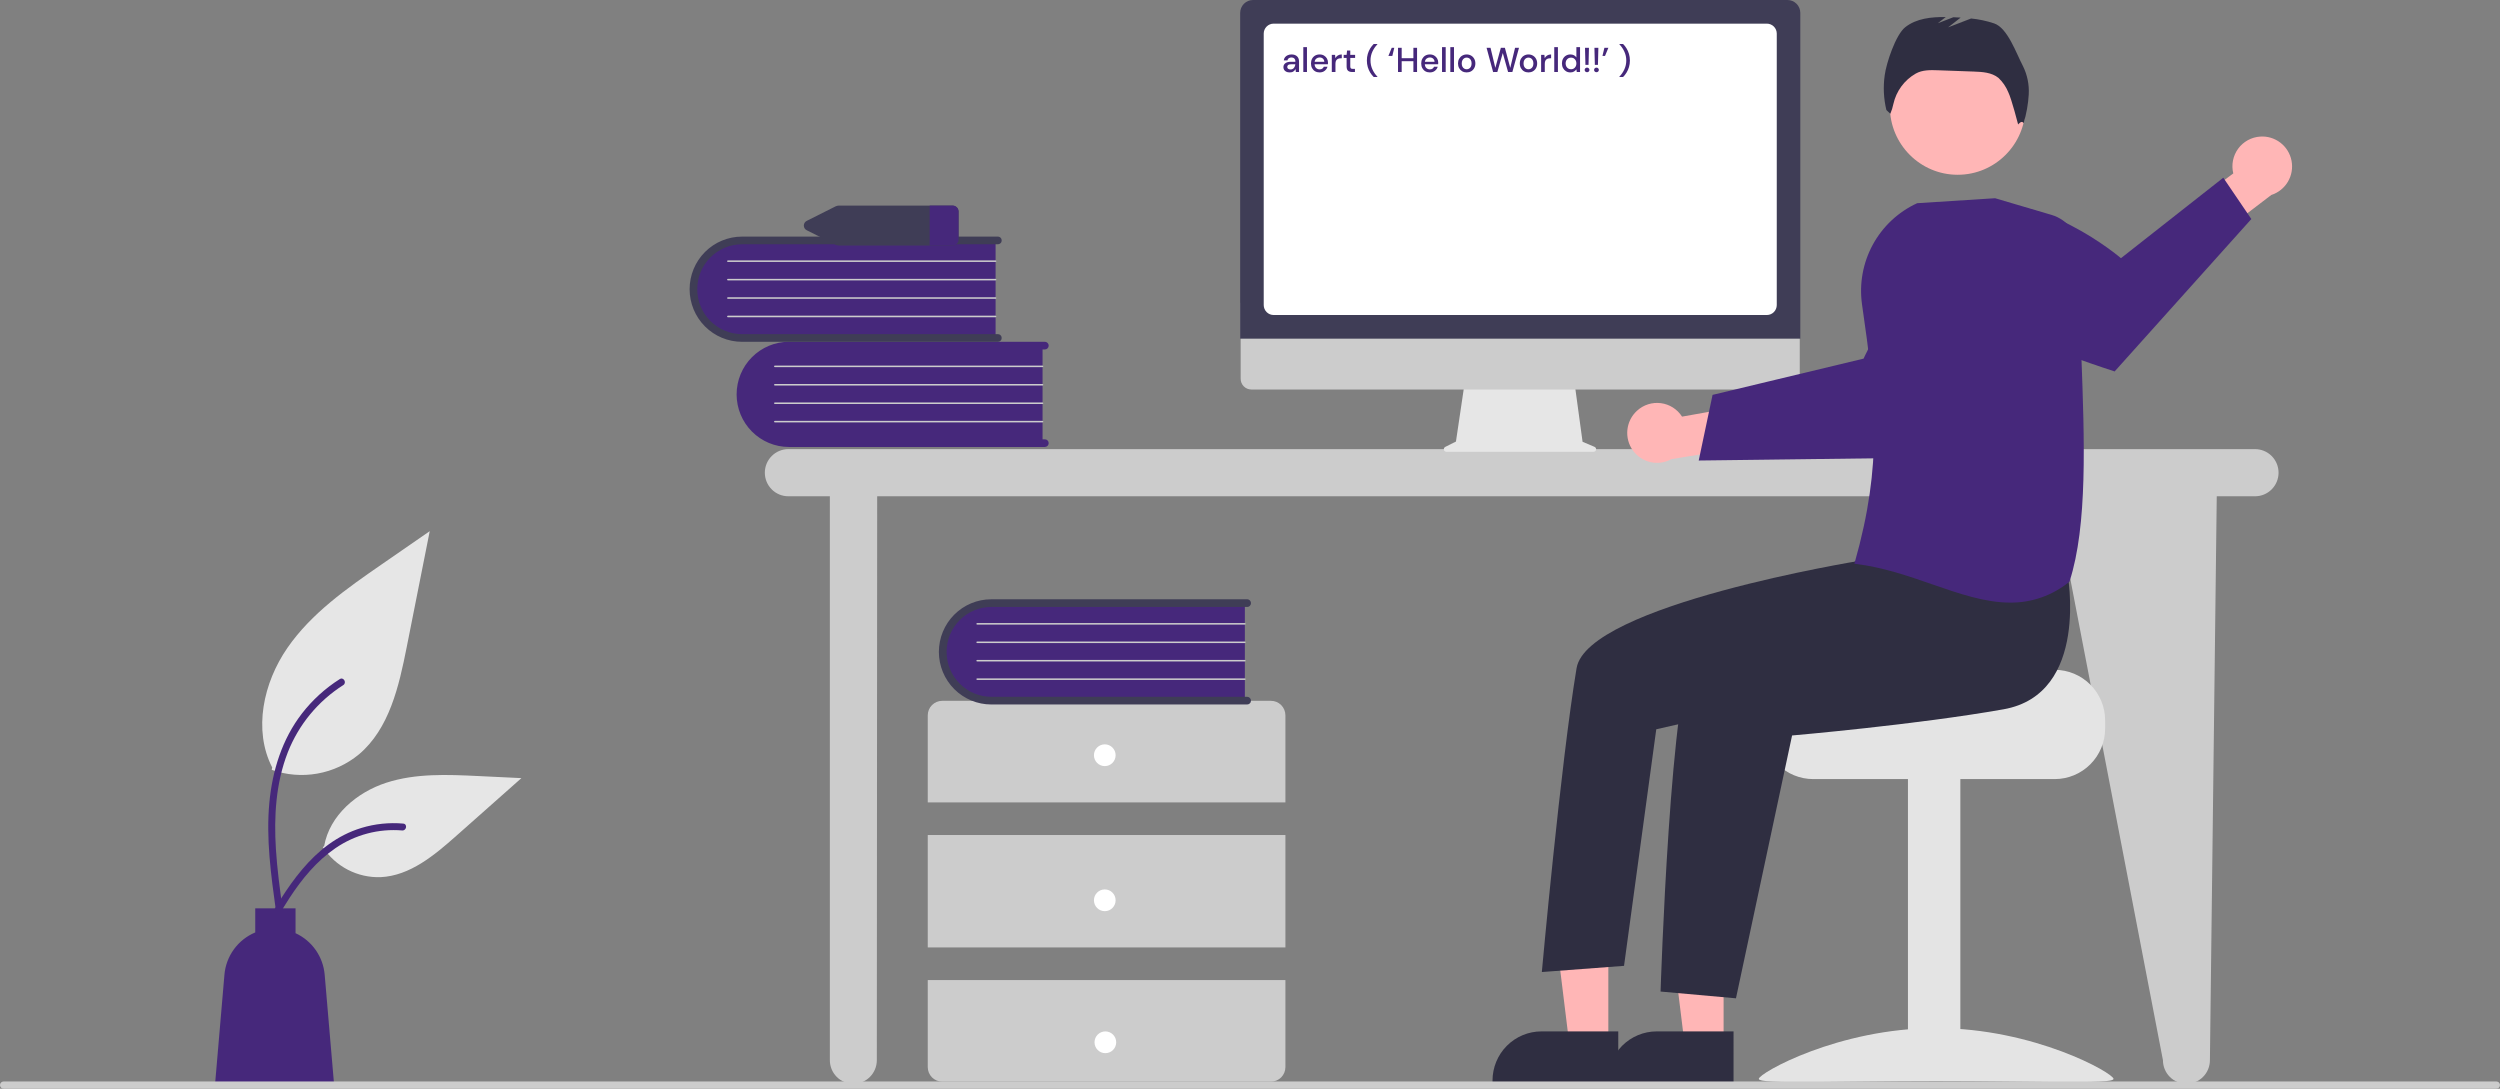 <svg width="868" height="378" viewBox="0 0 868 378" fill="none" xmlns="http://www.w3.org/2000/svg">
<rect x="0" y="0" width="868" height="378" fill="#808080" stroke="none"/>
<g clip-path="url(#clip0_2_446)">
<path d="M782.962 155.936H273.701C271.539 155.936 269.465 156.799 267.936 158.333C266.407 159.868 265.548 161.95 265.548 164.121C265.548 166.292 266.407 168.373 267.936 169.908C269.465 171.443 271.539 172.306 273.701 172.306H288.126V368.11C288.126 370.28 288.985 372.362 290.514 373.897C292.043 375.432 294.117 376.294 296.279 376.294C298.442 376.294 300.516 375.432 302.045 373.897C303.574 372.362 304.433 370.28 304.433 368.11L304.557 172.306H713.289L750.976 368.11C750.976 370.28 751.835 372.362 753.364 373.897C754.893 375.432 756.967 376.294 759.129 376.294C761.292 376.294 763.365 375.432 764.894 373.897C766.423 372.362 767.282 370.28 767.282 368.11L769.654 172.306H782.962C785.124 172.306 787.198 171.443 788.727 169.908C790.256 168.373 791.115 166.292 791.115 164.121C791.115 161.95 790.256 159.868 788.727 158.333C787.198 156.799 785.124 155.936 782.962 155.936Z" fill="#CCCCCC"/>
<path d="M361.975 119.466V154.126H275.473C273.206 154.205 270.946 153.836 268.821 153.038C266.696 152.24 264.749 151.03 263.09 149.477C261.431 147.923 260.094 146.057 259.153 143.985C258.213 141.913 257.688 139.675 257.609 137.399C257.53 135.123 257.899 132.854 258.694 130.721C259.488 128.588 260.694 126.634 262.241 124.968C263.788 123.303 265.647 121.96 267.711 121.016C269.776 120.072 272.005 119.545 274.272 119.466C274.672 119.452 275.073 119.452 275.473 119.466L361.975 119.466Z" fill="#46287B"/>
<path d="M364.1 153.86C364.1 154.213 363.96 154.552 363.711 154.802C363.462 155.052 363.124 155.193 362.772 155.193H273.932C269.11 155.189 264.485 153.264 261.076 149.839C257.667 146.414 255.752 141.771 255.752 136.929C255.752 132.088 257.667 127.445 261.076 124.02C264.485 120.595 269.11 118.67 273.932 118.666H362.772C362.946 118.666 363.119 118.7 363.281 118.767C363.443 118.834 363.589 118.932 363.713 119.055C363.837 119.179 363.935 119.326 364.002 119.488C364.069 119.65 364.103 119.824 364.103 119.999C364.103 120.175 364.069 120.348 364.002 120.51C363.935 120.672 363.837 120.819 363.713 120.943C363.589 121.067 363.443 121.165 363.281 121.232C363.119 121.299 362.946 121.333 362.772 121.332H273.932C269.816 121.339 265.87 122.985 262.961 125.909C260.053 128.833 258.419 132.797 258.419 136.929C258.419 141.062 260.053 145.026 262.961 147.95C265.87 150.874 269.816 152.52 273.932 152.527H362.772C363.124 152.527 363.462 152.667 363.711 152.917C363.96 153.167 364.1 153.506 364.1 153.86Z" fill="#46287B"/>
<path d="M361.975 127.465H269.019C268.949 127.465 268.881 127.437 268.831 127.388C268.781 127.338 268.753 127.271 268.752 127.2C268.751 127.13 268.779 127.062 268.828 127.012C268.877 126.961 268.944 126.932 269.014 126.931H361.975C362.045 126.932 362.112 126.961 362.161 127.01C362.21 127.06 362.238 127.128 362.238 127.198C362.238 127.268 362.21 127.336 362.161 127.386C362.112 127.436 362.045 127.464 361.975 127.465Z" fill="#CCCCCC"/>
<path d="M361.975 133.863H269.019C268.949 133.864 268.881 133.836 268.831 133.787C268.781 133.737 268.753 133.67 268.752 133.599C268.751 133.529 268.779 133.461 268.828 133.41C268.877 133.36 268.944 133.331 269.014 133.33H361.975C362.045 133.331 362.112 133.359 362.161 133.409C362.21 133.459 362.238 133.527 362.238 133.597C362.238 133.667 362.21 133.735 362.161 133.784C362.112 133.834 362.045 133.863 361.975 133.863Z" fill="#CCCCCC"/>
<path d="M361.975 140.262H269.019C268.949 140.263 268.881 140.235 268.831 140.186C268.781 140.136 268.753 140.069 268.752 139.998C268.751 139.928 268.779 139.86 268.828 139.809C268.877 139.759 268.944 139.73 269.014 139.729H361.975C362.045 139.73 362.112 139.758 362.161 139.808C362.21 139.858 362.238 139.925 362.238 139.996C362.238 140.066 362.21 140.133 362.161 140.183C362.112 140.233 362.045 140.262 361.975 140.262Z" fill="#CCCCCC"/>
<path d="M361.975 146.661H269.019C268.949 146.661 268.881 146.634 268.831 146.584C268.781 146.535 268.753 146.467 268.752 146.397C268.751 146.326 268.779 146.258 268.828 146.208C268.877 146.157 268.944 146.129 269.014 146.128H361.975C362.045 146.128 362.112 146.157 362.161 146.207C362.21 146.257 362.238 146.324 362.238 146.394C362.238 146.465 362.21 146.532 362.161 146.582C362.112 146.632 362.045 146.66 361.975 146.661Z" fill="#CCCCCC"/>
<path d="M345.668 82.95V117.61H259.167C254.588 117.77 250.134 116.097 246.784 112.96C243.434 109.823 241.462 105.479 241.303 100.883C241.144 96.286 242.81 91.815 245.935 88.452C249.059 85.089 253.387 83.109 257.966 82.95C258.366 82.936 258.766 82.936 259.167 82.95H345.668Z" fill="#46287B"/>
<path d="M347.793 117.343C347.793 117.697 347.653 118.036 347.404 118.286C347.155 118.536 346.818 118.676 346.465 118.676H257.626C252.801 118.676 248.174 116.752 244.762 113.327C241.35 109.902 239.433 105.257 239.433 100.413C239.433 95.569 241.35 90.924 244.762 87.499C248.174 84.074 252.801 82.15 257.626 82.15H346.465C346.64 82.15 346.812 82.184 346.974 82.251C347.135 82.318 347.281 82.416 347.404 82.54C347.528 82.664 347.626 82.811 347.692 82.973C347.759 83.135 347.793 83.308 347.793 83.483C347.793 83.658 347.759 83.831 347.692 83.993C347.626 84.155 347.528 84.302 347.404 84.425C347.281 84.549 347.135 84.647 346.974 84.715C346.812 84.781 346.64 84.816 346.465 84.816H257.626C253.505 84.816 249.554 86.459 246.64 89.384C243.726 92.309 242.089 96.276 242.089 100.413C242.089 104.55 243.726 108.517 246.64 111.442C249.554 114.367 253.505 116.01 257.626 116.01H346.465C346.818 116.01 347.155 116.151 347.404 116.401C347.653 116.651 347.793 116.99 347.793 117.343Z" fill="#3F3D56"/>
<path d="M345.669 90.948H252.713C252.642 90.948 252.575 90.921 252.525 90.871C252.475 90.822 252.446 90.754 252.446 90.684C252.445 90.613 252.472 90.546 252.521 90.495C252.57 90.445 252.637 90.416 252.708 90.415H345.669C345.738 90.416 345.805 90.444 345.855 90.494C345.904 90.544 345.931 90.611 345.931 90.681C345.931 90.752 345.904 90.819 345.855 90.869C345.805 90.919 345.738 90.947 345.669 90.948Z" fill="#CCCCCC"/>
<path d="M345.669 97.347H252.713C252.642 97.347 252.575 97.32 252.525 97.27C252.475 97.221 252.446 97.153 252.446 97.083C252.445 97.012 252.472 96.944 252.521 96.894C252.57 96.844 252.637 96.815 252.708 96.814H345.669C345.738 96.814 345.805 96.843 345.855 96.893C345.904 96.943 345.931 97.01 345.931 97.08C345.931 97.151 345.904 97.218 345.855 97.268C345.805 97.318 345.738 97.346 345.669 97.347Z" fill="#CCCCCC"/>
<path d="M345.669 103.746H252.713C252.642 103.746 252.575 103.719 252.525 103.669C252.475 103.619 252.446 103.552 252.446 103.482C252.445 103.411 252.472 103.343 252.521 103.293C252.57 103.242 252.637 103.213 252.708 103.213H345.669C345.738 103.213 345.805 103.242 345.855 103.292C345.904 103.341 345.931 103.409 345.931 103.479C345.931 103.549 345.904 103.617 345.855 103.667C345.805 103.717 345.738 103.745 345.669 103.746Z" fill="#CCCCCC"/>
<path d="M345.669 110.144H252.713C252.642 110.145 252.575 110.117 252.525 110.068C252.475 110.018 252.446 109.951 252.446 109.88C252.445 109.81 252.472 109.742 252.521 109.691C252.57 109.641 252.637 109.612 252.708 109.611H345.669C345.738 109.612 345.805 109.64 345.855 109.69C345.904 109.74 345.931 109.808 345.931 109.878C345.931 109.948 345.904 110.016 345.855 110.065C345.805 110.115 345.738 110.144 345.669 110.144Z" fill="#CCCCCC"/>
<path d="M446.296 278.584V248.363C446.296 247.027 445.768 245.746 444.827 244.801C443.886 243.857 442.61 243.326 441.279 243.326H327.135C325.804 243.326 324.528 243.857 323.587 244.801C322.646 245.746 322.117 247.027 322.117 248.363V278.584H446.296Z" fill="#CCCCCC"/>
<path d="M446.296 289.916H322.117V328.951H446.296V289.916Z" fill="#CCCCCC"/>
<path d="M322.117 340.284V370.504C322.117 371.84 322.646 373.121 323.587 374.066C324.528 375.01 325.804 375.541 327.135 375.541H441.279C442.61 375.541 443.886 375.01 444.827 374.066C445.768 373.121 446.296 371.84 446.296 370.504V340.284H322.117Z" fill="#CCCCCC"/>
<path d="M383.58 265.992C385.658 265.992 387.343 264.3 387.343 262.214C387.343 260.128 385.658 258.436 383.58 258.436C381.501 258.436 379.817 260.128 379.817 262.214C379.817 264.3 381.501 265.992 383.58 265.992Z" fill="white"/>
<path d="M383.58 316.359C385.658 316.359 387.343 314.668 387.343 312.582C387.343 310.495 385.658 308.804 383.58 308.804C381.501 308.804 379.817 310.495 379.817 312.582C379.817 314.668 381.501 316.359 383.58 316.359Z" fill="white"/>
<path d="M383.781 365.66C385.86 365.66 387.544 363.969 387.544 361.883C387.544 359.796 385.86 358.105 383.781 358.105C381.703 358.105 380.018 359.796 380.018 361.883C380.018 363.969 381.703 365.66 383.781 365.66Z" fill="white"/>
<path d="M432.218 208.869V243.529H345.716C341.139 243.685 336.688 242.012 333.341 238.875C329.993 235.738 328.023 231.396 327.864 226.802C327.704 222.208 329.369 217.738 332.491 214.375C335.613 211.013 339.937 209.032 344.514 208.869C344.914 208.855 345.315 208.855 345.716 208.869H432.218Z" fill="#46287B"/>
<path d="M434.342 243.262C434.342 243.616 434.202 243.955 433.953 244.205C433.704 244.455 433.367 244.595 433.015 244.595H344.175C339.351 244.596 334.724 242.674 331.312 239.252C327.899 235.829 325.981 231.186 325.978 226.343C325.975 221.5 327.888 216.855 331.296 213.428C334.705 210.001 339.329 208.073 344.153 208.069H433.015C433.189 208.068 433.362 208.102 433.524 208.169C433.685 208.236 433.832 208.334 433.956 208.458C434.079 208.582 434.178 208.729 434.245 208.891C434.311 209.053 434.346 209.226 434.346 209.402C434.346 209.577 434.311 209.751 434.245 209.913C434.178 210.075 434.079 210.222 433.956 210.346C433.832 210.47 433.685 210.568 433.524 210.634C433.362 210.701 433.189 210.735 433.015 210.735H344.175C340.058 210.74 336.111 212.386 333.202 215.31C330.293 218.235 328.659 222.199 328.659 226.332C328.659 230.465 330.293 234.429 333.202 237.354C336.111 240.278 340.058 241.924 344.175 241.929H433.015C433.367 241.929 433.704 242.07 433.953 242.32C434.202 242.57 434.342 242.909 434.342 243.262Z" fill="#3F3D56"/>
<path d="M432.218 216.867H339.262C339.192 216.867 339.124 216.84 339.074 216.79C339.024 216.741 338.995 216.673 338.995 216.603C338.994 216.532 339.021 216.464 339.07 216.414C339.12 216.364 339.187 216.335 339.257 216.334H432.218C432.288 216.335 432.355 216.363 432.404 216.413C432.453 216.463 432.481 216.53 432.481 216.6C432.481 216.671 432.453 216.738 432.404 216.788C432.355 216.838 432.288 216.866 432.218 216.867H432.218Z" fill="#CCCCCC"/>
<path d="M432.218 223.266H339.262C339.192 223.266 339.124 223.239 339.074 223.189C339.024 223.14 338.995 223.072 338.995 223.002C338.994 222.931 339.021 222.863 339.07 222.813C339.12 222.763 339.187 222.734 339.257 222.733H432.218C432.288 222.733 432.355 222.762 432.404 222.812C432.453 222.862 432.481 222.929 432.481 222.999C432.481 223.07 432.453 223.137 432.404 223.187C432.355 223.237 432.288 223.265 432.218 223.266H432.218Z" fill="#CCCCCC"/>
<path d="M432.218 229.665H339.262C339.192 229.665 339.124 229.638 339.074 229.588C339.024 229.539 338.995 229.471 338.995 229.401C338.994 229.33 339.021 229.262 339.07 229.212C339.12 229.161 339.187 229.132 339.257 229.132H432.218C432.288 229.132 432.355 229.161 432.404 229.211C432.453 229.26 432.481 229.328 432.481 229.398C432.481 229.468 432.453 229.536 432.404 229.586C432.355 229.636 432.288 229.664 432.218 229.665H432.218Z" fill="#CCCCCC"/>
<path d="M432.218 236.063H339.262C339.192 236.064 339.124 236.036 339.074 235.987C339.024 235.937 338.995 235.87 338.995 235.799C338.994 235.729 339.021 235.661 339.07 235.61C339.12 235.56 339.187 235.531 339.257 235.53H432.218C432.288 235.531 432.355 235.559 432.404 235.609C432.453 235.659 432.481 235.727 432.481 235.797C432.481 235.867 432.453 235.935 432.404 235.984C432.355 236.034 432.288 236.063 432.218 236.063H432.218Z" fill="#CCCCCC"/>
<path d="M330.626 71.387H291.215C290.841 71.387 290.472 71.473 290.136 71.639L280.189 76.638C279.862 76.778 279.583 77.011 279.386 77.309C279.19 77.606 279.086 77.956 279.086 78.313C279.086 78.67 279.19 79.019 279.386 79.317C279.583 79.614 279.862 79.848 280.189 79.987L290.136 84.986C290.472 85.152 290.841 85.239 291.215 85.238H330.626C331.169 85.27 331.703 85.085 332.111 84.725C332.52 84.364 332.77 83.856 332.809 83.311V73.314C332.77 72.769 332.52 72.261 332.111 71.901C331.703 71.54 331.169 71.356 330.626 71.387Z" fill="#3F3D56"/>
<path d="M332.809 73.314V83.312C332.77 83.856 332.52 84.364 332.111 84.725C331.703 85.085 331.169 85.27 330.626 85.238H322.774V71.387H330.626C331.169 71.356 331.703 71.54 332.111 71.901C332.52 72.261 332.77 72.769 332.809 73.314Z" fill="#46287B"/>
<path d="M94.344 267.292C99.419 269.083 104.867 269.532 110.165 268.595C115.462 267.658 120.43 265.368 124.59 261.944C135.184 253.018 138.506 238.312 141.208 224.695C143.873 211.27 146.537 197.845 149.202 184.419L132.466 195.988C120.431 204.307 108.124 212.892 99.791 224.942C91.458 236.992 87.821 253.441 94.516 266.48" fill="#E6E6E6"/>
<path d="M95.775 316.055C94.081 303.669 92.339 291.123 93.527 278.605C94.582 267.487 97.961 256.627 104.84 247.724C108.491 243.007 112.934 238.965 117.969 235.78C119.282 234.949 120.491 237.037 119.183 237.866C110.472 243.393 103.733 251.554 99.94 261.174C95.751 271.871 95.078 283.532 95.8 294.895C96.237 301.767 97.162 308.594 98.094 315.413C98.168 315.721 98.122 316.046 97.966 316.321C97.81 316.597 97.556 316.803 97.254 316.898C96.947 316.981 96.619 316.939 96.342 316.781C96.065 316.623 95.861 316.362 95.775 316.055L95.775 316.055Z" fill="#46287B"/>
<path d="M112.09 294.137C114.266 297.458 117.258 300.16 120.776 301.983C124.295 303.806 128.222 304.689 132.179 304.546C142.349 304.062 150.828 296.936 158.46 290.171L181.034 270.163L166.094 269.445C155.349 268.929 144.328 268.447 134.094 271.774C123.861 275.1 114.423 283.105 112.551 293.738" fill="#E6E6E6"/>
<path d="M90.987 323.175C99.14 308.693 108.597 292.598 125.494 287.454C130.193 286.028 135.119 285.518 140.009 285.949C141.55 286.083 141.165 288.467 139.627 288.334C131.431 287.651 123.251 289.824 116.464 294.486C109.933 298.948 104.848 305.153 100.544 311.732C97.908 315.762 95.547 319.963 93.185 324.158C92.43 325.499 90.224 324.531 90.987 323.175L90.987 323.175Z" fill="#46287B"/>
<path d="M77.924 338.418C78.199 335.223 79.342 332.164 81.228 329.576C83.115 326.987 85.672 324.968 88.623 323.738V315.366H102.611V324.002C105.416 325.293 107.831 327.307 109.608 329.839C111.385 332.371 112.461 335.332 112.727 338.418L116.016 376.8H74.635L77.924 338.418Z" fill="#46287B"/>
<path d="M553.63 155.149L549.469 153.39L546.614 132.45H508.6L505.506 153.305L501.783 155.173C501.605 155.263 501.463 155.41 501.378 155.591C501.294 155.772 501.273 155.977 501.319 156.171C501.364 156.366 501.474 156.539 501.63 156.663C501.786 156.787 501.98 156.855 502.179 156.855H553.287C553.491 156.855 553.689 156.784 553.847 156.654C554.005 156.524 554.113 156.344 554.153 156.143C554.194 155.942 554.164 155.733 554.068 155.552C553.973 155.371 553.818 155.229 553.63 155.149Z" fill="#E6E6E6"/>
<path d="M621.182 135.236H434.449C433.47 135.234 432.531 134.841 431.839 134.145C431.147 133.449 430.758 132.505 430.758 131.522V105.088H624.874V131.522C624.874 132.505 624.485 133.449 623.793 134.145C623.101 134.841 622.162 135.234 621.182 135.236Z" fill="#CCCCCC"/>
<path d="M625.069 117.581H430.588V4.477C430.589 3.29 431.059 2.152 431.895 1.313C432.732 0.473 433.865 0.001 435.048 -7.62939e-06H620.609C621.791 0.001 622.925 0.473 623.761 1.313C624.597 2.152 625.068 3.29 625.069 4.477L625.069 117.581Z" fill="#3F3D56"/>
<path d="M613.453 109.372H442.203C441.292 109.371 440.418 109.007 439.773 108.36C439.129 107.713 438.766 106.836 438.765 105.921V11.661C438.766 10.745 439.129 9.868 439.773 9.221C440.418 8.574 441.292 8.21 442.203 8.209H613.453C614.365 8.21 615.239 8.574 615.883 9.221C616.528 9.868 616.89 10.745 616.891 11.661V105.921C616.89 106.836 616.528 107.713 615.883 108.36C615.239 109.007 614.365 109.371 613.453 109.372Z" fill="white"/>
<path d="M568.349 142.632C569.454 141.607 570.77 140.837 572.204 140.378C573.638 139.919 575.155 139.78 576.648 139.973C578.141 140.166 579.573 140.685 580.844 141.494C582.116 142.302 583.195 143.381 584.006 144.654L607.17 140.52L613.106 154.038L580.313 159.415C578.092 160.641 575.501 161.007 573.03 160.444C570.559 159.881 568.38 158.427 566.905 156.358C565.43 154.289 564.763 151.749 565.029 149.22C565.295 146.69 566.476 144.346 568.349 142.632Z" fill="#FFB6B6"/>
<path d="M589.794 159.893L613.943 159.59L617 159.549L666.131 158.927C666.131 158.927 679.473 146.15 691.09 132.994L689.462 121.171C687.874 109.567 682.14 98.939 673.328 91.262C656.689 102.423 647.039 124.516 647.039 124.516L616.576 131.83L613.529 132.562L594.6 137.102L589.794 159.893Z" fill="#46287B"/>
<path d="M713.414 232.564H668.337C668.337 234.503 619.063 236.076 619.063 236.076C617.976 236.898 616.985 237.841 616.11 238.886C613.48 242.036 612.042 246.016 612.051 250.126V252.936C612.052 257.594 613.896 262.06 617.177 265.353C620.457 268.646 624.906 270.497 629.545 270.499H713.413C718.052 270.495 722.5 268.643 725.78 265.35C729.06 262.058 730.904 257.593 730.908 252.936V250.126C730.902 245.47 729.057 241.007 725.777 237.715C722.498 234.423 718.051 232.57 713.414 232.564Z" fill="#E4E4E4"/>
<path d="M680.634 269.801H662.44V375.228H680.634V269.801Z" fill="#E4E4E4"/>
<path d="M610.655 374.586C610.655 376.56 638.226 375.349 672.237 375.349C706.247 375.349 733.818 376.56 733.818 374.586C733.818 372.612 706.247 356.963 672.237 356.963C638.226 356.963 610.655 372.612 610.655 374.586Z" fill="#E4E4E4"/>
<path d="M598.433 362.54L584.892 362.539L578.45 310.107L598.435 310.108L598.433 362.54Z" fill="#FFB6B6"/>
<path d="M601.886 375.717L558.224 375.715V375.161C558.224 370.636 560.015 366.297 563.202 363.098C566.389 359.898 570.711 358.101 575.218 358.1H575.219L601.887 358.102L601.886 375.717Z" fill="#2F2E41"/>
<path d="M558.411 362.54L544.87 362.539L538.428 310.107L558.413 310.108L558.411 362.54Z" fill="#FFB6B6"/>
<path d="M561.864 375.717L518.202 375.715V375.161C518.202 370.636 519.993 366.297 523.18 363.098C526.367 359.898 530.689 358.101 535.196 358.1H535.198L561.865 358.102L561.864 375.717Z" fill="#2F2E41"/>
<path d="M679.709 60.681C692.713 60.681 703.254 50.099 703.254 37.046C703.254 23.992 692.713 13.411 679.709 13.411C666.706 13.411 656.165 23.992 656.165 37.046C656.165 50.099 666.706 60.681 679.709 60.681Z" fill="#FFB6B6"/>
<path d="M717.815 198.987C717.815 198.987 725.715 240.921 695.658 246.262C665.6 251.602 622.211 255.355 622.211 255.355L602.727 346.614L576.55 344.268C576.55 344.268 580.031 234.412 588.593 225.818C597.154 217.223 651.267 191.488 651.267 191.488L717.815 198.987Z" fill="#2F2E41"/>
<path d="M659.111 181.412L645.965 194.65C645.965 194.65 551.045 209.999 547.383 232.007C541.855 265.234 535.325 337.489 535.325 337.489L563.863 335.34L575.055 253.206L620.716 242.779L672.667 214.358L659.111 181.412Z" fill="#2F2E41"/>
<path d="M702.366 22.937C700.041 18.535 697.088 9.762 692.397 8.135C689.792 7.268 687.1 6.692 684.369 6.418L676.395 9.497L680.735 6.108C679.89 6.058 679.045 6.017 678.201 5.984L672.822 8.062L675.574 5.913C670.558 5.861 665.381 6.384 661.495 9.45C658.182 12.062 654.899 21.961 654.368 26.157C653.801 30.171 654 34.256 654.954 38.196L656.316 39.496C656.793 38.399 657.151 37.254 657.385 36.081C657.873 33.888 658.812 31.821 660.14 30.013C661.468 28.204 663.156 26.693 665.098 25.576L665.173 25.534C667.458 24.243 670.23 24.302 672.851 24.397L685.296 24.847C688.29 24.955 691.515 25.145 693.849 27.03C695.333 28.421 696.499 30.118 697.269 32.004C698.429 34.354 700.695 43.218 700.695 43.218C700.695 43.218 701.978 41.545 702.592 42.79C703.578 39.541 704.177 36.186 704.378 32.795C704.574 29.389 703.88 25.991 702.366 22.937Z" fill="#2F2E41"/>
<path d="M784.713 47.425C783.211 47.525 781.749 47.953 780.43 48.681C779.111 49.409 777.967 50.418 777.079 51.638C776.19 52.858 775.579 54.258 775.288 55.74C774.997 57.223 775.034 58.751 775.395 60.218L756.462 74.238L762.143 87.866L788.603 67.69C791.017 66.918 793.066 65.283 794.36 63.096C795.654 60.909 796.104 58.321 795.624 55.824C795.145 53.326 793.769 51.091 791.758 49.543C789.747 47.995 787.24 47.242 784.713 47.425Z" fill="#FFB6B6"/>
<path d="M781.666 76.047L734.202 128.965C734.202 128.965 711.504 121.671 693.95 113.763L686.064 89.448C684.233 83.807 683.451 77.876 683.759 71.951C708.094 65.45 736.398 89.638 736.398 89.638L771.927 61.701L781.666 76.047Z" fill="#46287B"/>
<path d="M670.915 202.895C662.447 199.959 653.691 196.922 644.246 195.783L643.841 195.733L643.953 195.339C653.73 160.878 651.289 138.834 646.498 105.721C645.479 98.578 646.789 91.296 650.231 84.962C653.673 78.628 659.063 73.581 665.597 70.574L665.655 70.548L692.63 68.827L692.691 68.823L712.309 74.616C715.131 75.455 717.602 77.2 719.341 79.584C721.081 81.967 721.994 84.857 721.941 87.812C721.729 98.702 722.179 110.86 722.657 123.732C723.727 152.61 724.834 182.47 718.552 201.845L718.519 201.946L718.436 202.012C712.661 206.734 705.426 209.285 697.979 209.226C689.173 209.226 680.187 206.11 670.915 202.895Z" fill="#46287B"/>
<path d="M866.746 378H1.254C0.922 378 0.603 377.867 0.367 377.631C0.132 377.395 0 377.075 0 376.741C0 376.407 0.132 376.087 0.367 375.85C0.603 375.614 0.922 375.482 1.254 375.482H866.746C867.078 375.482 867.397 375.614 867.633 375.85C867.868 376.087 868 376.407 868 376.741C868 377.075 867.868 377.395 867.633 377.631C867.397 377.867 867.078 378 866.746 378Z" fill="#CCCCCC"/>
<path d="M447.82 25.144C447.316 25.144 446.9 25.06 446.572 24.892C446.244 24.724 446 24.504 445.84 24.232C445.68 23.952 445.6 23.648 445.6 23.32C445.6 22.744 445.824 22.288 446.272 21.952C446.72 21.616 447.36 21.448 448.192 21.448H449.752V21.34C449.752 20.876 449.624 20.528 449.368 20.296C449.12 20.064 448.796 19.948 448.396 19.948C448.044 19.948 447.736 20.036 447.472 20.212C447.216 20.38 447.06 20.632 447.004 20.968H445.732C445.772 20.536 445.916 20.168 446.164 19.864C446.42 19.552 446.74 19.316 447.124 19.156C447.516 18.988 447.944 18.904 448.408 18.904C449.24 18.904 449.884 19.124 450.34 19.564C450.796 19.996 451.024 20.588 451.024 21.34V25H449.92L449.812 23.98C449.644 24.308 449.4 24.584 449.08 24.808C448.76 25.032 448.34 25.144 447.82 25.144ZM448.072 24.112C448.416 24.112 448.704 24.032 448.936 23.872C449.176 23.704 449.36 23.484 449.488 23.212C449.624 22.94 449.708 22.64 449.74 22.312H448.324C447.82 22.312 447.46 22.4 447.244 22.576C447.036 22.752 446.932 22.972 446.932 23.236C446.932 23.508 447.032 23.724 447.232 23.884C447.44 24.036 447.72 24.112 448.072 24.112ZM452.507 25V16.36H453.779V25H452.507ZM458.174 25.144C457.59 25.144 457.07 25.016 456.614 24.76C456.166 24.496 455.814 24.132 455.558 23.668C455.302 23.204 455.174 22.664 455.174 22.048C455.174 21.424 455.298 20.876 455.546 20.404C455.802 19.932 456.154 19.564 456.602 19.3C457.058 19.036 457.586 18.904 458.186 18.904C458.77 18.904 459.278 19.036 459.71 19.3C460.142 19.556 460.478 19.9 460.718 20.332C460.958 20.764 461.078 21.24 461.078 21.76C461.078 21.84 461.074 21.928 461.066 22.024C461.066 22.112 461.062 22.212 461.054 22.324H456.422C456.462 22.9 456.65 23.34 456.986 23.644C457.33 23.94 457.726 24.088 458.174 24.088C458.534 24.088 458.834 24.008 459.074 23.848C459.322 23.68 459.506 23.456 459.626 23.176H460.898C460.738 23.736 460.418 24.204 459.938 24.58C459.466 24.956 458.878 25.144 458.174 25.144ZM458.174 19.948C457.75 19.948 457.374 20.076 457.046 20.332C456.718 20.58 456.518 20.956 456.446 21.46H459.806C459.782 20.996 459.618 20.628 459.314 20.356C459.01 20.084 458.63 19.948 458.174 19.948ZM462.398 25V19.048H463.538L463.646 20.176C463.854 19.784 464.142 19.476 464.51 19.252C464.886 19.02 465.338 18.904 465.866 18.904V20.236H465.518C465.166 20.236 464.85 20.296 464.57 20.416C464.298 20.528 464.078 20.724 463.91 21.004C463.75 21.276 463.67 21.656 463.67 22.144V25H462.398ZM469.452 25C468.868 25 468.404 24.86 468.06 24.58C467.716 24.292 467.544 23.784 467.544 23.056V20.116H466.524V19.048H467.544L467.7 17.536H468.816V19.048H470.496V20.116H468.816V23.056C468.816 23.384 468.884 23.612 469.02 23.74C469.164 23.86 469.408 23.92 469.752 23.92H470.436V25H469.452ZM476.955 26.74C476.507 26.308 476.103 25.8 475.743 25.216C475.391 24.64 475.107 24 474.891 23.296C474.683 22.584 474.579 21.82 474.579 21.004C474.579 20.188 474.683 19.428 474.891 18.724C475.107 18.012 475.391 17.368 475.743 16.792C476.103 16.208 476.507 15.7 476.955 15.268H478.227V15.388C477.507 16.132 476.927 16.984 476.487 17.944C476.055 18.904 475.839 19.924 475.839 21.004C475.839 22.084 476.055 23.104 476.487 24.064C476.927 25.024 477.511 25.876 478.239 26.62V26.74H476.955ZM482.052 19.42L483.204 16.6H484.092L483.42 19.42H482.052ZM485.391 25V16.6H486.663V20.2H490.731V16.6H492.003V25H490.731V21.244H486.663V25H485.391ZM496.447 25.144C495.863 25.144 495.343 25.016 494.887 24.76C494.439 24.496 494.087 24.132 493.831 23.668C493.575 23.204 493.447 22.664 493.447 22.048C493.447 21.424 493.571 20.876 493.819 20.404C494.075 19.932 494.427 19.564 494.875 19.3C495.331 19.036 495.859 18.904 496.459 18.904C497.043 18.904 497.551 19.036 497.983 19.3C498.415 19.556 498.751 19.9 498.991 20.332C499.231 20.764 499.351 21.24 499.351 21.76C499.351 21.84 499.347 21.928 499.339 22.024C499.339 22.112 499.335 22.212 499.327 22.324H494.695C494.735 22.9 494.923 23.34 495.259 23.644C495.603 23.94 495.999 24.088 496.447 24.088C496.807 24.088 497.107 24.008 497.347 23.848C497.595 23.68 497.779 23.456 497.899 23.176H499.171C499.011 23.736 498.691 24.204 498.211 24.58C497.739 24.956 497.151 25.144 496.447 25.144ZM496.447 19.948C496.023 19.948 495.647 20.076 495.319 20.332C494.991 20.58 494.791 20.956 494.719 21.46H498.079C498.055 20.996 497.891 20.628 497.587 20.356C497.283 20.084 496.903 19.948 496.447 19.948ZM500.671 25V16.36H501.943V25H500.671ZM503.554 25V16.36H504.826V25H503.554ZM509.221 25.144C508.653 25.144 508.141 25.016 507.685 24.76C507.237 24.496 506.881 24.132 506.617 23.668C506.353 23.196 506.221 22.648 506.221 22.024C506.221 21.4 506.353 20.856 506.617 20.392C506.889 19.92 507.253 19.556 507.709 19.3C508.165 19.036 508.673 18.904 509.233 18.904C509.801 18.904 510.309 19.036 510.757 19.3C511.213 19.556 511.573 19.92 511.837 20.392C512.109 20.856 512.245 21.4 512.245 22.024C512.245 22.648 512.109 23.196 511.837 23.668C511.573 24.132 511.213 24.496 510.757 24.76C510.301 25.016 509.789 25.144 509.221 25.144ZM509.221 24.052C509.525 24.052 509.805 23.976 510.061 23.824C510.325 23.672 510.537 23.448 510.697 23.152C510.857 22.848 510.937 22.472 510.937 22.024C510.937 21.576 510.857 21.204 510.697 20.908C510.545 20.604 510.337 20.376 510.073 20.224C509.817 20.072 509.537 19.996 509.233 19.996C508.929 19.996 508.645 20.072 508.381 20.224C508.125 20.376 507.917 20.604 507.757 20.908C507.597 21.204 507.517 21.576 507.517 22.024C507.517 22.472 507.597 22.848 507.757 23.152C507.917 23.448 508.125 23.672 508.381 23.824C508.637 23.976 508.917 24.052 509.221 24.052ZM518.408 25.012L516.14 16.6H517.508L519.176 23.56L521.096 16.6H522.5L524.36 23.56L526.028 16.6H527.396L525.092 25H523.604L521.768 18.412L519.872 25L518.408 25.012ZM530.678 25.144C530.11 25.144 529.598 25.016 529.142 24.76C528.694 24.496 528.338 24.132 528.074 23.668C527.81 23.196 527.678 22.648 527.678 22.024C527.678 21.4 527.81 20.856 528.074 20.392C528.346 19.92 528.71 19.556 529.166 19.3C529.622 19.036 530.13 18.904 530.69 18.904C531.258 18.904 531.766 19.036 532.214 19.3C532.67 19.556 533.03 19.92 533.294 20.392C533.566 20.856 533.702 21.4 533.702 22.024C533.702 22.648 533.566 23.196 533.294 23.668C533.03 24.132 532.67 24.496 532.214 24.76C531.758 25.016 531.246 25.144 530.678 25.144ZM530.678 24.052C530.982 24.052 531.262 23.976 531.518 23.824C531.782 23.672 531.994 23.448 532.154 23.152C532.314 22.848 532.394 22.472 532.394 22.024C532.394 21.576 532.314 21.204 532.154 20.908C532.002 20.604 531.794 20.376 531.53 20.224C531.274 20.072 530.994 19.996 530.69 19.996C530.386 19.996 530.102 20.072 529.838 20.224C529.582 20.376 529.374 20.604 529.214 20.908C529.054 21.204 528.974 21.576 528.974 22.024C528.974 22.472 529.054 22.848 529.214 23.152C529.374 23.448 529.582 23.672 529.838 23.824C530.094 23.976 530.374 24.052 530.678 24.052ZM535.077 25V19.048H536.217L536.325 20.176C536.533 19.784 536.821 19.476 537.189 19.252C537.565 19.02 538.017 18.904 538.545 18.904V20.236H538.197C537.845 20.236 537.529 20.296 537.249 20.416C536.977 20.528 536.757 20.724 536.589 21.004C536.429 21.276 536.349 21.656 536.349 22.144V25H535.077ZM539.636 25V16.36H540.908V25H539.636ZM545.231 25.144C544.655 25.144 544.147 25.008 543.707 24.736C543.267 24.464 542.923 24.092 542.675 23.62C542.427 23.148 542.303 22.612 542.303 22.012C542.303 21.412 542.427 20.88 542.675 20.416C542.923 19.944 543.267 19.576 543.707 19.312C544.155 19.04 544.667 18.904 545.243 18.904C545.715 18.904 546.127 18.996 546.479 19.18C546.839 19.364 547.119 19.624 547.319 19.96V16.36H548.591V25H547.451L547.319 24.076C547.127 24.356 546.863 24.604 546.527 24.82C546.191 25.036 545.759 25.144 545.231 25.144ZM545.459 24.04C546.003 24.04 546.447 23.852 546.791 23.476C547.143 23.1 547.319 22.616 547.319 22.024C547.319 21.424 547.143 20.94 546.791 20.572C546.447 20.196 546.003 20.008 545.459 20.008C544.915 20.008 544.467 20.196 544.115 20.572C543.763 20.94 543.587 21.424 543.587 22.024C543.587 22.416 543.667 22.764 543.827 23.068C543.987 23.372 544.207 23.612 544.487 23.788C544.775 23.956 545.099 24.04 545.459 24.04ZM550.459 22.516L550.315 16.6H551.683L551.539 22.516H550.459ZM551.035 25.072C550.787 25.072 550.583 24.996 550.423 24.844C550.271 24.684 550.195 24.496 550.195 24.28C550.195 24.056 550.271 23.868 550.423 23.716C550.583 23.556 550.787 23.476 551.035 23.476C551.267 23.476 551.459 23.556 551.611 23.716C551.771 23.868 551.851 24.056 551.851 24.28C551.851 24.496 551.771 24.684 551.611 24.844C551.459 24.996 551.267 25.072 551.035 25.072ZM553.728 22.516L553.584 16.6H554.952L554.808 22.516H553.728ZM554.304 25.072C554.056 25.072 553.852 24.996 553.692 24.844C553.54 24.684 553.464 24.496 553.464 24.28C553.464 24.056 553.54 23.868 553.692 23.716C553.852 23.556 554.056 23.476 554.304 23.476C554.536 23.476 554.728 23.556 554.88 23.716C555.04 23.868 555.12 24.056 555.12 24.28C555.12 24.496 555.04 24.684 554.88 24.844C554.728 24.996 554.536 25.072 554.304 25.072ZM556.374 19.42L557.046 16.6H558.426L557.262 19.42H556.374ZM562.244 26.74V26.62C562.964 25.876 563.544 25.024 563.984 24.064C564.424 23.104 564.644 22.084 564.644 21.004C564.644 19.924 564.424 18.904 563.984 17.944C563.552 16.984 562.976 16.132 562.256 15.388V15.268H563.528C563.968 15.7 564.368 16.208 564.728 16.792C565.088 17.368 565.372 18.012 565.58 18.724C565.796 19.428 565.904 20.188 565.904 21.004C565.904 21.82 565.796 22.584 565.58 23.296C565.372 24 565.088 24.64 564.728 25.216C564.368 25.8 563.968 26.308 563.528 26.74H562.244Z" fill="#46287B"/>
</g>
<defs>
<clipPath id="clip0_2_446">
<rect width="868" height="378" fill="white"/>
</clipPath>
</defs>
</svg>
